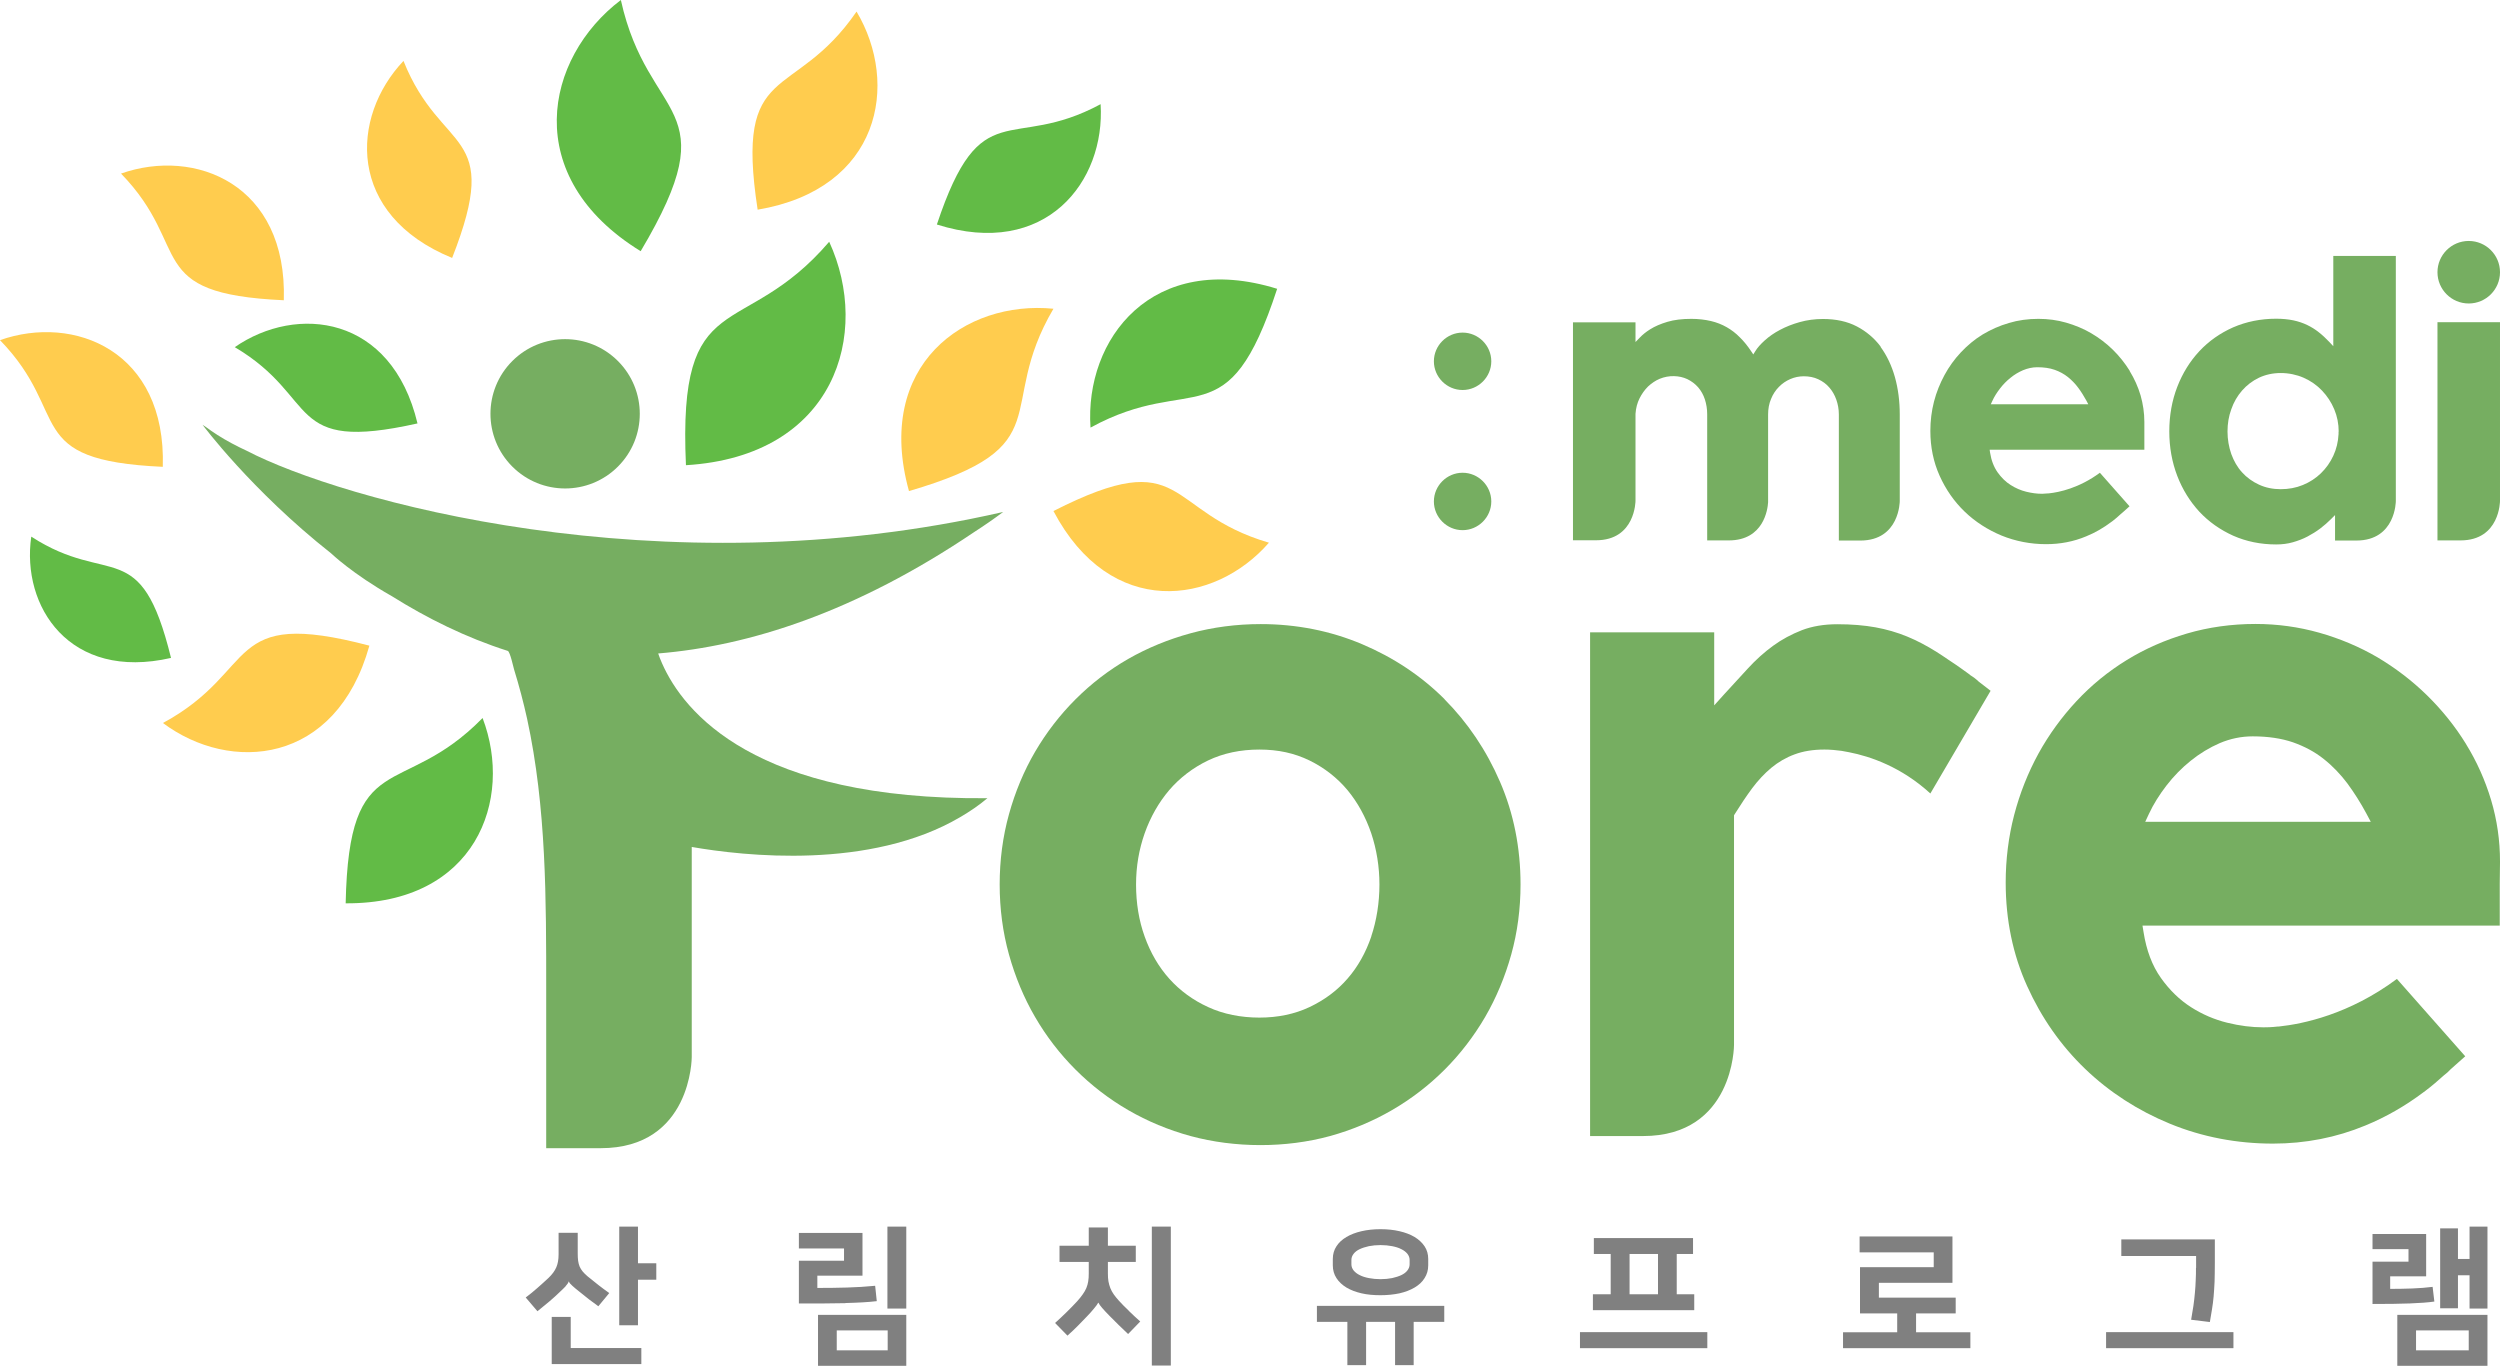 <?xml version="1.0" encoding="UTF-8"?>
<svg id="Layer_2" data-name="Layer 2" xmlns="http://www.w3.org/2000/svg" viewBox="0 0 185.51 101.35">
  <defs>
    <style>
      .cls-1 {
        fill: #ffcc4e;
      }

      .cls-2 {
        fill: gray;
      }

      .cls-3 {
        fill: #62bb46;
      }

      .cls-4 {
        fill: #76ae61;
      }
    </style>
  </defs>
  <g id="Layer_1-2" data-name="Layer 1">
    <g>
      <g>
        <path class="cls-4" d="M139.56,25.73c-.47-.63-1.07-1.14-1.78-1.51-.71-.37-1.55-.55-2.51-.55-.61,0-1.19,.08-1.72,.23-.54,.15-1.04,.35-1.47,.58-.44,.23-.82,.5-1.13,.78-.31,.28-.55,.55-.7,.8l-.15,.24-.16-.24c-.26-.39-.54-.74-.84-1.03-.29-.3-.62-.55-.97-.75-.35-.2-.75-.36-1.18-.46-.43-.1-.92-.16-1.45-.16-.67,0-1.27,.07-1.77,.22-.5,.15-.93,.33-1.29,.56-.29,.18-.55,.39-.76,.61l-.32,.33v-1.46h-4.64v16.17h1.71c2.93,0,2.93-2.93,2.93-2.93v-6.45c.03-.43,.13-.81,.3-1.15,.17-.34,.38-.63,.63-.88,.26-.24,.55-.44,.86-.57,.7-.29,1.47-.25,2.05,.02,.31,.15,.58,.35,.81,.61,.22,.26,.39,.56,.5,.9,.11,.34,.17,.71,.17,1.1v9.36h1.6c2.61,0,2.89-2.33,2.92-2.83,0-.06,0-.09,0-.09h0v-6.43c0-.41,.07-.8,.22-1.15,.14-.35,.34-.65,.58-.89,.24-.25,.52-.44,.84-.58,.32-.14,.66-.21,1.01-.21,.39,0,.75,.07,1.07,.22,.32,.15,.6,.35,.82,.61,.22,.25,.4,.56,.52,.9,.12,.34,.19,.71,.19,1.1v9.36h1.59c2.93,0,2.93-2.93,2.93-2.93v-6.43c0-.98-.12-1.91-.36-2.77-.24-.85-.6-1.61-1.07-2.25Z"/>
        <path class="cls-4" d="M108.53,24.68c-1.17,0-2.13,.96-2.13,2.13s.96,2.13,2.13,2.13,2.13-.96,2.13-2.13-.96-2.13-2.13-2.13Z"/>
        <path class="cls-4" d="M108.53,35.08c-1.17,0-2.13,.96-2.13,2.13s.96,2.13,2.13,2.13,2.13-.96,2.13-2.13-.96-2.13-2.13-2.13Z"/>
        <path class="cls-4" d="M173.15,25.7l-.32-.34c-.24-.25-.49-.49-.76-.7-.26-.21-.55-.39-.86-.54-.31-.15-.66-.27-1.04-.35-.38-.08-.81-.12-1.27-.12-1.15,0-2.22,.22-3.19,.64-.97,.43-1.81,1.02-2.51,1.77-.7,.75-1.25,1.64-1.64,2.65-.39,1.01-.59,2.12-.59,3.3s.2,2.28,.59,3.3c.39,1.02,.95,1.91,1.64,2.66,.7,.75,1.54,1.34,2.51,1.78,.97,.43,2.04,.65,3.19,.65,.43,0,.85-.05,1.23-.16,.39-.11,.76-.25,1.1-.43,.34-.18,.66-.38,.95-.6,.29-.22,.55-.45,.78-.68l.31-.31v1.89h1.58c2.93,0,2.93-2.93,2.93-2.93V18.99h-4.64v6.71Zm.38,6.33v.18c-.03,.58-.16,1.12-.39,1.61-.23,.5-.54,.93-.92,1.3-.38,.37-.83,.66-1.34,.87-.51,.21-1.06,.31-1.64,.31s-1.13-.11-1.62-.34c-.48-.22-.91-.53-1.25-.91-.35-.38-.61-.84-.8-1.36-.18-.52-.28-1.08-.28-1.67s.09-1.13,.28-1.65c.18-.52,.45-.99,.8-1.39,.35-.4,.77-.72,1.25-.95,.49-.23,1.03-.35,1.62-.35s1.17,.12,1.7,.35c.52,.23,.98,.55,1.36,.95,.38,.4,.69,.86,.91,1.39,.22,.52,.33,1.08,.33,1.66Z"/>
        <path class="cls-4" d="M183.19,22.52c1.28,0,2.32-1.04,2.32-2.32s-1.04-2.32-2.32-2.32-2.32,1.04-2.32,2.32,1.04,2.32,2.32,2.32Z"/>
        <path class="cls-4" d="M180.87,40.1h1.71c2.93,0,2.93-2.93,2.93-2.93v-13.26h-4.64v16.19Z"/>
        <path class="cls-4" d="M158.03,27.51c-.35-.56-.77-1.09-1.25-1.56-.48-.47-1.02-.88-1.6-1.22-.58-.34-1.21-.6-1.87-.79-.66-.19-1.35-.28-2.05-.28-.77,0-1.51,.1-2.2,.31-.69,.2-1.34,.49-1.94,.85-.59,.36-1.13,.81-1.61,1.32-.48,.51-.89,1.08-1.22,1.69-.33,.61-.6,1.27-.78,1.97-.18,.7-.27,1.43-.27,2.18,0,1.19,.23,2.31,.69,3.33,.46,1.02,1.08,1.91,1.86,2.66,.78,.75,1.7,1.34,2.73,1.77,1.03,.42,2.15,.64,3.31,.64,1.04,0,2.04-.19,2.97-.58,.67-.27,1.3-.64,1.87-1.07l.07-.05c.21-.16,.41-.33,.59-.5,.08-.06,.14-.12,.22-.19,.16-.14,.31-.28,.47-.42l-2.2-2.49c-1.54,1.14-3.02,1.45-3.79,1.53h-.03c-.22,.02-.38,.03-.45,.03h-.04c-.36,0-.74-.05-1.15-.15-.41-.1-.8-.27-1.16-.5-.37-.23-.69-.55-.97-.94-.28-.4-.47-.89-.56-1.47l-.03-.21h11.48v-1.34c0-.21,0-.45,0-.72,0-.67-.1-1.34-.28-1.97-.19-.64-.46-1.24-.81-1.81Zm-10.31,2.5l.12-.26c.14-.31,.33-.61,.56-.91,.23-.3,.49-.57,.78-.8,.29-.24,.61-.43,.94-.57,.34-.14,.69-.22,1.05-.22,.49,0,.92,.06,1.29,.19,.37,.13,.7,.31,.99,.54,.28,.23,.54,.49,.76,.79,.22,.29,.42,.62,.61,.96l.14,.27h-7.25Z"/>
        <polygon class="cls-2" points="47.34 91.02 45.95 91.02 45.95 98.34 47.34 98.34 47.34 94.96 48.7 94.96 48.7 93.74 47.34 93.74 47.34 91.02"/>
        <polygon class="cls-2" points="42.35 97.72 40.94 97.72 40.94 101.22 47.59 101.22 47.59 100.03 42.35 100.03 42.35 97.72"/>
        <path class="cls-2" d="M41.97,95.44c.13-.14,.2-.25,.23-.35h.01c.04,.1,.12,.2,.26,.32,.13,.12,.3,.26,.49,.41,.26,.21,.51,.41,.75,.6,.24,.18,.47,.35,.69,.51l.81-.98c-.27-.19-.54-.39-.81-.6-.27-.21-.54-.43-.81-.65-.15-.13-.27-.25-.36-.36-.09-.11-.16-.23-.22-.36-.05-.13-.09-.27-.11-.42-.02-.16-.03-.33-.03-.53v-1.55h-1.42v1.61c0,.38-.06,.7-.17,.95-.11,.26-.3,.52-.57,.78-.26,.24-.53,.49-.83,.75-.29,.26-.58,.49-.87,.71l.87,1.02c.35-.28,.65-.53,.9-.74,.25-.21,.5-.44,.75-.68,.17-.16,.32-.3,.45-.44Z"/>
        <path class="cls-2" d="M60.7,101.35h6.55v-3.78h-6.55v3.78Zm1.39-2.63h3.78v1.48h-3.78v-1.48Z"/>
        <path class="cls-2" d="M62.74,96.69c.47-.01,.89-.03,1.26-.05s.73-.05,1.06-.09l-.12-1.14c-.7,.07-1.4,.11-2.08,.13-.69,.02-1.42,.03-2.21,.03v-.91h3.35v-3.17h-4.72v1.15h3.35v.91h-3.35v3.17c.71,0,1.35,0,1.91,0,.57,0,1.08-.01,1.55-.02Z"/>
        <rect class="cls-2" x="65.85" y="91.02" width="1.4" height="6.08"/>
        <rect class="cls-2" x="85.47" y="91.02" width="1.41" height="10.31"/>
        <path class="cls-2" d="M83.77,97.27c-.14-.14-.28-.27-.41-.4-.13-.13-.24-.25-.34-.36-.15-.16-.27-.32-.38-.47-.1-.15-.19-.3-.25-.46-.06-.16-.11-.33-.14-.5-.03-.18-.04-.37-.04-.59v-.85h2.07v-1.2h-2.07v-1.36h-1.42v1.36h-2.17v1.2h2.17v.85c0,.22-.01,.42-.04,.59-.03,.17-.07,.34-.14,.5-.07,.16-.16,.32-.27,.47-.11,.16-.25,.33-.41,.51-.49,.53-1.04,1.07-1.64,1.61l.92,.94c.31-.28,.58-.53,.8-.76,.22-.23,.44-.45,.64-.66,.18-.19,.36-.38,.52-.58,.16-.19,.27-.34,.32-.44h.02c.04,.09,.13,.22,.27,.38,.14,.17,.33,.36,.55,.59,.21,.21,.43,.44,.67,.67,.24,.23,.47,.46,.71,.68l.9-.93c-.14-.13-.28-.26-.43-.39-.14-.14-.29-.27-.43-.41Z"/>
        <polygon class="cls-2" points="97.72 98.09 99.98 98.09 99.98 101.3 101.37 101.3 101.37 98.09 103.52 98.09 103.52 101.3 104.9 101.3 104.9 98.09 107.17 98.09 107.17 96.9 97.72 96.9 97.72 98.09"/>
        <path class="cls-2" d="M99.91,95.54c.32,.19,.69,.33,1.12,.43,.43,.1,.9,.14,1.41,.14s.98-.05,1.41-.14c.43-.1,.8-.24,1.12-.43,.32-.19,.57-.42,.74-.7,.18-.28,.27-.59,.27-.95v-.47c0-.35-.09-.67-.27-.94-.18-.27-.43-.5-.74-.69-.32-.19-.69-.33-1.12-.43-.43-.1-.9-.15-1.41-.15s-.98,.05-1.41,.15c-.43,.1-.8,.24-1.12,.43-.32,.19-.57,.42-.74,.69-.18,.27-.27,.59-.27,.94v.47c0,.36,.09,.67,.27,.95,.18,.28,.43,.51,.74,.7Zm.37-2.05c0-.17,.06-.32,.17-.46,.11-.14,.26-.25,.45-.34,.19-.09,.42-.16,.68-.22,.26-.05,.55-.08,.86-.08s.6,.03,.86,.08c.26,.05,.49,.12,.68,.22,.19,.09,.34,.21,.45,.34,.11,.14,.17,.29,.17,.46v.33c0,.17-.06,.32-.17,.46-.11,.14-.26,.25-.45,.34-.19,.09-.42,.16-.68,.22-.26,.05-.55,.08-.86,.08s-.6-.03-.86-.08c-.26-.05-.49-.12-.68-.22-.19-.09-.34-.21-.45-.34-.11-.14-.17-.29-.17-.46v-.33Z"/>
        <rect class="cls-2" x="117.24" y="98.85" width="9.45" height="1.19"/>
        <path class="cls-2" d="M125.72,96.04h-1.3v-2.99h1.21v-1.18h-7.36v1.18h1.25v2.99h-1.32v1.18h7.52v-1.18Zm-2.69,0h-2.11v-2.99h2.11v2.99Z"/>
        <polygon class="cls-2" points="142.18 97.46 145.12 97.46 145.12 96.29 139.42 96.29 139.42 95.19 144.88 95.19 144.88 91.75 137.99 91.75 137.99 92.93 143.49 92.93 143.49 94.03 138.02 94.03 138.02 97.46 140.78 97.46 140.78 98.86 136.76 98.86 136.76 100.04 146.21 100.04 146.21 98.86 142.18 98.86 142.18 97.46"/>
        <rect class="cls-2" x="156.28" y="98.85" width="9.45" height="1.19"/>
        <path class="cls-2" d="M162.95,94.07c0,.32,0,.63-.02,.94-.01,.31-.03,.62-.06,.93-.03,.31-.06,.63-.11,.96-.05,.33-.11,.67-.17,1.03l1.39,.17c.06-.33,.11-.65,.16-.95,.05-.3,.09-.62,.12-.95,.03-.33,.05-.7,.07-1.09,.01-.4,.02-.86,.02-1.38v-1.76h-6.94v1.23h5.55v.9Z"/>
        <polygon class="cls-2" points="183.25 93.42 182.39 93.42 182.39 91.15 181.07 91.15 181.07 97.08 182.39 97.08 182.39 94.63 183.25 94.63 183.25 97.1 184.58 97.1 184.58 91.02 183.25 91.02 183.25 93.42"/>
        <path class="cls-2" d="M177.89,101.35h6.69v-3.78h-6.69v3.78Zm1.39-2.63h3.91v1.48h-3.91v-1.48Z"/>
        <path class="cls-2" d="M180.64,96.59l-.13-1.1c-.47,.06-.97,.1-1.52,.12-.55,.02-1.09,.03-1.63,.03v-.93h2.67v-3.14h-3.98v1.12h2.67v.93h-2.67v3.14c1.12,0,2.04-.01,2.78-.04,.74-.03,1.34-.07,1.81-.14Z"/>
      </g>
      <g>
        <path class="cls-4" d="M107.2,51.89c-1.73-1.73-3.79-3.1-6.13-4.09-2.34-.99-4.87-1.49-7.52-1.49-1.8,0-3.55,.23-5.2,.68-1.65,.45-3.21,1.09-4.64,1.91-1.43,.82-2.74,1.83-3.9,2.99-1.16,1.16-2.17,2.47-3,3.89-.83,1.42-1.48,2.98-1.94,4.64-.46,1.66-.69,3.41-.69,5.21s.23,3.55,.69,5.2c.46,1.65,1.11,3.22,1.94,4.64,.83,1.43,1.84,2.74,3,3.9,1.16,1.16,2.47,2.17,3.9,3,1.43,.83,2.99,1.48,4.64,1.93,3.28,.89,7.06,.9,10.34,0,1.63-.45,3.18-1.1,4.61-1.93,1.43-.83,2.74-1.84,3.9-3,1.16-1.16,2.17-2.48,3-3.9,.83-1.43,1.48-2.99,1.94-4.64,.46-1.65,.69-3.4,.69-5.2,0-2.72-.51-5.28-1.52-7.61-1.01-2.34-2.4-4.4-4.12-6.13Zm-5.44,17.59c-.41,1.2-1,2.26-1.77,3.14-.77,.89-1.72,1.59-2.82,2.11-1.1,.52-2.35,.78-3.72,.78s-2.68-.26-3.8-.78c-1.12-.51-2.09-1.22-2.88-2.1-.79-.88-1.4-1.93-1.83-3.13-.43-1.19-.64-2.49-.64-3.86s.22-2.61,.64-3.81c.43-1.21,1.04-2.28,1.82-3.2,.79-.92,1.76-1.66,2.88-2.2,1.13-.54,2.41-.81,3.81-.81s2.61,.27,3.72,.81c1.1,.54,2.05,1.28,2.82,2.2,.76,.92,1.35,2,1.76,3.2,.4,1.2,.61,2.48,.61,3.81s-.21,2.66-.61,3.85Z"/>
        <path class="cls-4" d="M182.99,55.21c-.8-1.3-1.77-2.51-2.89-3.61-1.11-1.09-2.36-2.04-3.69-2.83-1.34-.78-2.79-1.39-4.31-1.82-1.52-.43-3.11-.65-4.73-.65-1.78,0-3.49,.24-5.09,.71-1.6,.47-3.11,1.13-4.47,1.97-1.37,.84-2.62,1.86-3.72,3.04-1.1,1.18-2.06,2.5-2.83,3.9-.77,1.41-1.38,2.94-1.8,4.55-.42,1.61-.63,3.3-.63,5.02,0,2.76,.53,5.34,1.59,7.68,1.06,2.35,2.5,4.41,4.3,6.14,1.8,1.73,3.92,3.1,6.31,4.08,2.39,.98,4.96,1.47,7.63,1.47,2.4,0,4.7-.45,6.85-1.34,1.54-.63,2.99-1.47,4.32-2.47l.15-.11c.49-.37,.94-.76,1.36-1.14,.19-.14,.33-.27,.5-.45,.36-.32,.73-.64,1.09-.97l-5.07-5.74c-3.55,2.64-6.98,3.34-8.75,3.53h-.07c-.51,.06-.87,.06-1.04,.06h-.08s0,0,0,0c-.82,0-1.72-.11-2.65-.34-.94-.23-1.85-.62-2.68-1.15-.85-.54-1.6-1.27-2.24-2.17-.65-.91-1.08-2.06-1.29-3.4l-.08-.49h26.51v-3.1c0-.49,.02-1.04,.02-1.65,0-1.56-.22-3.09-.66-4.56-.44-1.47-1.07-2.88-1.87-4.17Zm-23.81,5.78l.28-.6c.33-.71,.77-1.41,1.3-2.1,.53-.69,1.14-1.31,1.8-1.84,.67-.54,1.4-.98,2.16-1.31,.78-.33,1.6-.5,2.44-.5,1.13,0,2.13,.15,2.98,.44,.85,.3,1.63,.71,2.29,1.24,.66,.52,1.25,1.14,1.76,1.82,.5,.68,.97,1.42,1.4,2.22l.33,.62h-16.75Z"/>
        <path class="cls-4" d="M146.19,50.08c-.43-.32-.81-.58-1.08-.77l-.51-.34c-.3-.21-.61-.41-.89-.59-.73-.46-1.47-.85-2.2-1.15-.73-.3-1.52-.53-2.34-.68-.83-.15-1.78-.23-2.83-.23-.99,0-1.87,.15-2.63,.44-.77,.3-1.5,.69-2.14,1.16-.66,.48-1.28,1.04-1.85,1.66-.59,.64-1.19,1.29-1.79,1.95l-.73,.81v-5.42h-9.21v37.38h3.92c6.76,0,6.76-6.76,6.76-6.76v-17.04l.06-.1c.43-.69,.86-1.33,1.28-1.9,.44-.59,.92-1.1,1.42-1.52,.52-.43,1.1-.77,1.73-1,.64-.24,1.38-.36,2.21-.36,.14,0,.36,0,.68,.03,.4,.03,.8,.09,1.16,.17,1.59,.31,3.89,1.1,6.03,3.06l4.47-7.62c-.3-.24-.6-.47-.88-.68-.21-.2-.41-.35-.65-.49Z"/>
        <path class="cls-3" d="M25.65,67.03c9.63,.06,12.48-7.67,10.16-13.75-6.03,6.16-9.92,1.95-10.16,13.75Z"/>
        <path class="cls-3" d="M61.53,17.94c-6.46,7.54-11.25,3-10.63,16.58,11.07-.67,13.76-9.77,10.63-16.58Z"/>
        <path class="cls-3" d="M81.67,7.73c-6.69,3.61-8.86-.95-12.15,8.93,8.09,2.56,12.51-3.2,12.15-8.93Z"/>
        <path class="cls-3" d="M80.92,31.73c7.64-4.18,10.15,1.03,13.85-10.3-9.28-2.88-14.3,3.74-13.85,10.3Z"/>
        <path class="cls-3" d="M47.54,18.64c6.6-11.1,.56-9.43-1.47-18.64-5.67,4.3-7.5,13.12,1.47,18.64Z"/>
        <path class="cls-3" d="M30.98,31.42c-1.92-8.05-8.96-8.84-13.56-5.66,6.38,3.77,3.66,7.88,13.56,5.66Z"/>
        <path class="cls-1" d="M0,25.24c5.38,5.54,1.52,8.92,12.08,9.4,.27-8.62-6.59-11.34-12.08-9.4Z"/>
        <path class="cls-3" d="M2.32,39.82c-.75,5.17,2.83,10.73,10.37,9-2.26-9.21-4.56-5.23-10.37-9Z"/>
        <path class="cls-1" d="M67.45,36.44c11.44-3.35,6.31-6.03,10.72-13.53-6.54-.65-13.32,4.16-10.72,13.53Z"/>
        <path class="cls-1" d="M33.55,19.14c3.8-9.68-.79-7.57-3.61-14.62-3.94,4.16-4.24,11.41,3.61,14.62Z"/>
        <path class="cls-1" d="M78.17,37.92c4.24,8.05,11.95,6.99,15.99,2.35-7.82-2.29-6.04-7.4-15.99-2.35Z"/>
        <path class="cls-1" d="M12.09,53.65c4.99,3.73,12.84,3.14,15.32-5.74-10.92-2.87-8.07,1.81-15.32,5.74Z"/>
        <path class="cls-1" d="M56.22,15.56c9.12-1.54,10.54-9.33,7.34-14.7-4.69,6.83-9.06,3.49-7.34,14.7Z"/>
        <circle class="cls-4" cx="41.93" cy="30.71" r="5.54" transform="translate(-9.43 38.64) rotate(-45)"/>
        <path class="cls-4" d="M49.13,49.23c-.12-.26-.21-.51-.29-.74,6.7-.55,14.59-3.03,23.45-9.01,.73-.47,1.44-.96,2.15-1.49-25.59,5.86-49.25-.95-56.13-4.54-.78-.36-1.51-.75-2.17-1.17-.31-.19-.59-.4-.87-.6-.16-.11-.24-.16-.24-.16,0,0,3.61,4.86,9.55,9.55,0,0,1.57,1.51,4.5,3.17,2.6,1.63,5.49,3.07,8.6,4.06,.17,.06,.42,1.23,.47,1.39,.37,1.2,.69,2.41,.96,3.63,1.44,6.63,1.42,13.42,1.42,20.2v11.68h4.04c6.76,0,6.76-6.76,6.76-6.76v-8.88s0-6.72,0-6.72c-.02,0-.03,0-.05,0,3.94,.69,13.28,1.73,19.98-2.21,.7-.41,1.38-.87,2.01-1.4-17.25,.15-22.54-6.38-24.14-10Z"/>
        <path class="cls-1" d="M8.98,12.88c5.38,5.54,1.52,8.92,12.08,9.4,.27-8.62-6.59-11.34-12.08-9.4Z"/>
      </g>
    </g>
  </g>
</svg>